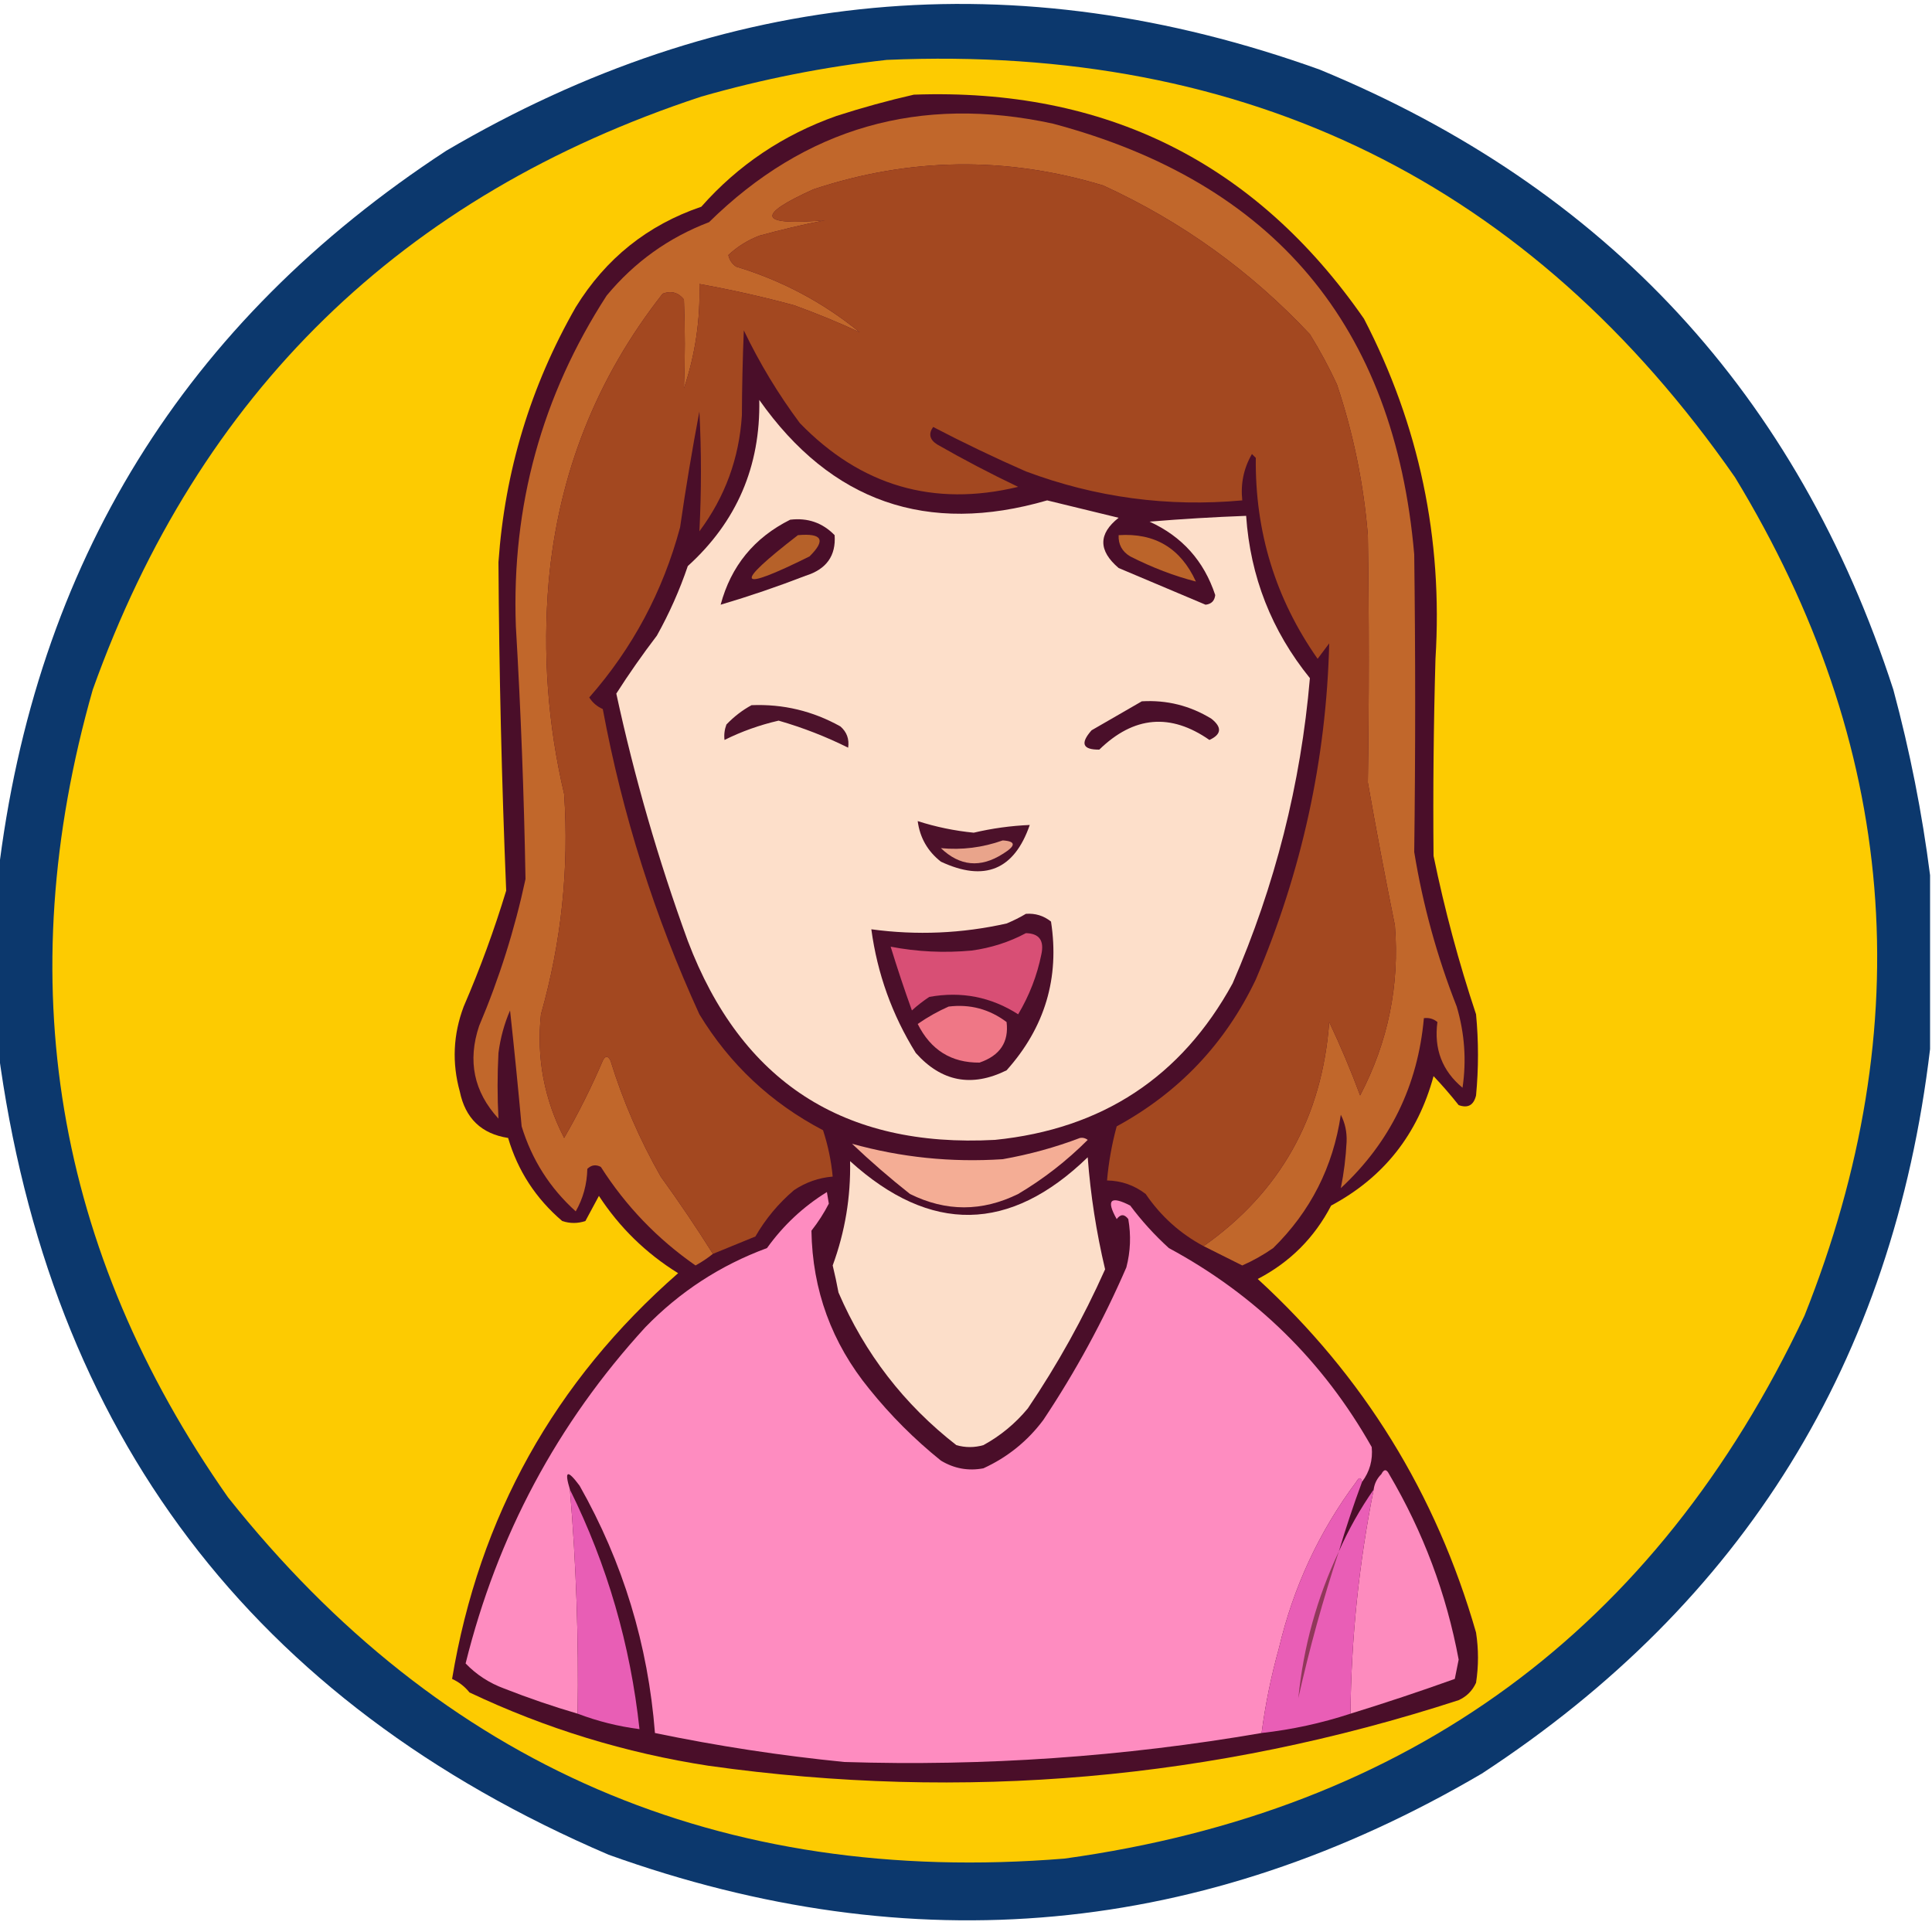 <?xml version="1.0" encoding="UTF-8"?>
<!DOCTYPE svg PUBLIC "-//W3C//DTD SVG 1.1//EN" "http://www.w3.org/Graphics/SVG/1.1/DTD/svg11.dtd">
<svg xmlns="http://www.w3.org/2000/svg" version="1.1" width="500px" height="500px" style="shape-rendering:geometricPrecision; text-rendering:geometricPrecision; image-rendering:optimizeQuality; fill-rule:evenodd; clip-rule:evenodd" xmlns:xlink="http://www.w3.org/1999/xlink">
<g><path style="opacity:0.958" fill="#033067" d="M 499.5,226.5 C 499.5,241.5 499.5,256.5 499.5,271.5C 489.907,352.223 451.24,414.723 383.5,459C 311.522,501.255 236.189,508.255 157.5,480C 65.324,440.498 12.657,370.998 -0.5,271.5C -0.5,256.5 -0.5,241.5 -0.5,226.5C 9.092,145.779 47.759,83.279 115.5,39C 187.475,-3.255 262.808,-10.255 341.5,18C 415.725,48.612 465.225,102.112 490,178.5C 494.285,194.424 497.452,210.424 499.5,226.5 Z"/></g>
<g><path style="opacity:1" fill="#fdcb01" d="M 229.5,15.5 C 322.876,11.441 396.043,47.441 449,123.5C 491.084,192.723 497.084,265.056 467,340.5C 428.606,421.8 364.773,468.634 275.5,481C 186.459,488.215 114.293,457.048 59,387.5C 14.175,323.553 2.509,253.886 24,178.5C 51.487,101.68 103.987,50.513 181.5,25C 197.371,20.459 213.371,17.292 229.5,15.5 Z"/></g>
<g><path style="opacity:1" fill="#4a0e29" d="M 236.5,24.5 C 286.114,22.724 324.947,42.057 353,82.5C 367.282,110.074 373.449,139.408 371.5,170.5C 371.013,187.504 370.846,204.504 371,221.5C 373.851,235.387 377.518,249.053 382,262.5C 382.667,269.5 382.667,276.5 382,283.5C 381.388,286.032 379.888,286.865 377.5,286C 375.451,283.407 373.285,280.907 371,278.5C 366.926,293.559 358.092,304.726 344.5,312C 340.167,320.333 333.833,326.667 325.5,331C 352.838,356.056 371.671,386.556 382,422.5C 382.667,426.833 382.667,431.167 382,435.5C 381.052,437.57 379.552,439.07 377.5,440C 314.165,460.584 249.498,466.251 183.5,457C 161.883,453.683 141.217,447.349 121.5,438C 120.271,436.471 118.771,435.304 117,434.5C 123.998,392.502 143.498,357.502 175.5,329.5C 167.189,324.356 160.356,317.69 155,309.5C 153.836,311.649 152.67,313.815 151.5,316C 149.5,316.667 147.5,316.667 145.5,316C 138.679,310.181 134.013,303.014 131.5,294.5C 124.596,293.431 120.43,289.431 119,282.5C 116.942,275.074 117.275,267.74 120,260.5C 124.236,250.697 127.903,240.697 131,230.5C 129.835,202.186 129.169,173.852 129,145.5C 130.642,121.94 137.309,99.939 149,79.5C 156.755,66.905 167.588,58.238 181.5,53.5C 191.018,42.721 202.685,34.888 216.5,30C 223.211,27.839 229.878,26.006 236.5,24.5 Z"/></g>
<g><path style="opacity:1" fill="#c1672b" d="M 311.5,322.5 C 331.349,308.493 342.182,289.159 344,264.5C 346.942,270.718 349.609,277.051 352,283.5C 359.231,269.677 362.231,255.011 361,239.5C 358.507,227.195 356.173,214.861 354,202.5C 354.317,181.172 354.317,159.839 354,138.5C 352.905,125.157 350.238,112.157 346,99.5C 343.921,95.007 341.588,90.674 339,86.5C 323.657,70.15 305.824,57.316 285.5,48C 260.394,40.404 235.394,40.737 210.5,49C 195.428,55.801 196.428,58.467 213.5,57C 207.787,58.126 202.12,59.46 196.5,61C 193.467,62.178 190.801,63.844 188.5,66C 188.759,67.261 189.426,68.261 190.5,69C 202.341,72.585 213.007,78.252 222.5,86C 217.088,83.474 211.422,81.141 205.5,79C 197.367,76.8 189.2,74.967 181,73.5C 181.262,82.779 179.928,91.779 177,100.5C 177.309,92.848 177.309,85.181 177,77.5C 175.534,75.675 173.701,75.175 171.5,76C 154.369,97.789 144.535,122.622 142,150.5C 140.418,169.08 141.751,187.413 146,205.5C 147.286,224.835 145.286,243.835 140,262.5C 138.815,273.762 140.815,284.429 146,294.5C 149.704,288.079 153.037,281.412 156,274.5C 156.667,273.167 157.333,273.167 158,274.5C 161.233,284.966 165.566,294.966 171,304.5C 175.747,311.066 180.247,317.732 184.5,324.5C 183.115,325.614 181.615,326.614 180,327.5C 170.123,320.623 161.956,312.123 155.5,302C 154.216,301.316 153.049,301.483 152,302.5C 151.915,306.471 150.915,310.138 149,313.5C 142.323,307.488 137.657,300.155 135,291.5C 134.082,281.398 133.082,271.398 132,261.5C 130.502,264.967 129.502,268.634 129,272.5C 128.7,278.186 128.7,283.853 129,289.5C 122.627,282.557 120.96,274.557 124,265.5C 129.204,253.222 133.204,240.555 136,227.5C 135.619,205.663 134.786,183.83 133.5,162C 132.392,130.922 140.225,102.422 157,76.5C 164.193,67.825 173.027,61.492 183.5,57.5C 208.395,33.02 238.061,24.52 272.5,32C 329.734,47.239 360.9,84.406 366,143.5C 366.327,169.171 366.327,194.838 366,220.5C 368.24,234.221 371.907,247.555 377,260.5C 379.048,267.431 379.548,274.431 378.5,281.5C 373.238,277.133 371.072,271.466 372,264.5C 370.989,263.663 369.822,263.33 368.5,263.5C 366.94,280.953 359.773,295.619 347,307.5C 347.79,303.628 348.29,299.628 348.5,295.5C 348.603,292.963 348.103,290.629 347,288.5C 345.006,301.989 339.172,313.489 329.5,323C 326.958,324.77 324.291,326.27 321.5,327.5C 318.173,325.844 314.839,324.177 311.5,322.5 Z"/></g>
<g><path style="opacity:1" fill="#a34820" d="M 311.5,322.5 C 305.425,319.261 300.425,314.761 296.5,309C 293.562,306.743 290.229,305.576 286.5,305.5C 286.915,300.759 287.749,296.093 289,291.5C 305.108,282.725 317.108,270.059 325,253.5C 336.921,225.508 343.254,196.508 344,166.5C 343,167.833 342,169.167 341,170.5C 330.115,154.982 324.782,137.649 325,118.5C 324.667,118.167 324.333,117.833 324,117.5C 321.87,121.172 321.037,125.172 321.5,129.5C 302.217,131.257 283.55,128.757 265.5,122C 257.378,118.439 249.378,114.606 241.5,110.5C 240.246,112.259 240.579,113.759 242.5,115C 249.342,118.922 256.342,122.588 263.5,126C 241.624,131.267 222.791,125.767 207,109.5C 201.413,101.999 196.579,93.999 192.5,85.5C 192.199,92.795 192.032,100.128 192,107.5C 191.294,118.622 187.627,128.622 181,137.5C 181.536,127.198 181.536,116.865 181,106.5C 179.117,116.43 177.45,126.43 176,136.5C 171.554,153.064 163.72,167.731 152.5,180.5C 153.347,181.845 154.513,182.845 156,183.5C 161.095,210.886 169.428,237.219 181,262.5C 188.853,275.439 199.52,285.439 213,292.5C 214.283,296.414 215.116,300.414 215.5,304.5C 211.895,304.799 208.561,305.965 205.5,308C 201.452,311.446 198.118,315.446 195.5,320C 191.812,321.513 188.145,323.013 184.5,324.5C 180.247,317.732 175.747,311.066 171,304.5C 165.566,294.966 161.233,284.966 158,274.5C 157.333,273.167 156.667,273.167 156,274.5C 153.037,281.412 149.704,288.079 146,294.5C 140.815,284.429 138.815,273.762 140,262.5C 145.286,243.835 147.286,224.835 146,205.5C 141.751,187.413 140.418,169.08 142,150.5C 144.535,122.622 154.369,97.789 171.5,76C 173.701,75.175 175.534,75.675 177,77.5C 177.309,85.181 177.309,92.848 177,100.5C 179.928,91.779 181.262,82.779 181,73.5C 189.2,74.967 197.367,76.8 205.5,79C 211.422,81.141 217.088,83.474 222.5,86C 213.007,78.252 202.341,72.585 190.5,69C 189.426,68.261 188.759,67.261 188.5,66C 190.801,63.844 193.467,62.178 196.5,61C 202.12,59.46 207.787,58.126 213.5,57C 196.428,58.467 195.428,55.801 210.5,49C 235.394,40.737 260.394,40.404 285.5,48C 305.824,57.316 323.657,70.15 339,86.5C 341.588,90.674 343.921,95.007 346,99.5C 350.238,112.157 352.905,125.157 354,138.5C 354.317,159.839 354.317,181.172 354,202.5C 356.173,214.861 358.507,227.195 361,239.5C 362.231,255.011 359.231,269.677 352,283.5C 349.609,277.051 346.942,270.718 344,264.5C 342.182,289.159 331.349,308.493 311.5,322.5 Z"/></g>
<g><path style="opacity:1" fill="#fddfca" d="M 196.5,103.5 C 215.089,129.871 239.922,138.537 271,129.5C 277.167,131 283.333,132.5 289.5,134C 284.222,138.158 284.222,142.491 289.5,147C 297,150.167 304.5,153.333 312,156.5C 313.5,156.333 314.333,155.5 314.5,154C 311.593,145.178 305.926,138.845 297.5,135C 305.826,134.31 314.159,133.81 322.5,133.5C 323.581,149.243 329.081,163.243 339,175.5C 336.657,202.874 329.99,229.208 319,254.5C 305.759,278.696 285.259,292.196 257.5,295C 218.329,297.128 191.829,279.962 178,243.5C 170.373,222.582 164.206,201.248 159.5,179.5C 162.771,174.386 166.271,169.386 170,164.5C 173.216,158.736 175.883,152.736 178,146.5C 190.664,135.023 196.83,120.689 196.5,103.5 Z"/></g>
<g><path style="opacity:1" fill="#490e29" d="M 204.5,134.5 C 209.039,133.957 212.873,135.29 216,138.5C 216.379,143.823 213.879,147.323 208.5,149C 201.243,151.808 193.91,154.308 186.5,156.5C 189.178,146.492 195.178,139.159 204.5,134.5 Z"/></g>
<g><path style="opacity:1" fill="#bb642a" d="M 289.5,138.5 C 298.887,137.874 305.553,141.874 309.5,150.5C 303.893,149.065 298.226,146.898 292.5,144C 290.393,142.736 289.393,140.903 289.5,138.5 Z"/></g>
<g><path style="opacity:1" fill="#b66129" d="M 206.5,138.5 C 212.798,137.931 213.798,139.764 209.5,144C 190.606,153.382 189.606,151.549 206.5,138.5 Z"/></g>
<g><path style="opacity:1" fill="#4c122b" d="M 194.5,182.5 C 202.669,182.166 210.336,183.999 217.5,188C 219.155,189.444 219.822,191.278 219.5,193.5C 213.764,190.638 207.764,188.304 201.5,186.5C 196.577,187.636 191.911,189.303 187.5,191.5C 187.343,190.127 187.51,188.793 188,187.5C 189.965,185.45 192.132,183.783 194.5,182.5 Z"/></g>
<g><path style="opacity:1" fill="#4a0f2a" d="M 295.5,181.5 C 301.974,181.119 307.974,182.619 313.5,186C 316.303,188.222 316.137,190.055 313,191.5C 302.921,184.479 293.421,185.312 284.5,194C 280.176,194.045 279.51,192.379 282.5,189C 286.896,186.473 291.229,183.973 295.5,181.5 Z"/></g>
<g><path style="opacity:1" fill="#4c112a" d="M 237.5,212.5 C 242.202,214.009 247.035,215.009 252,215.5C 256.753,214.38 261.586,213.713 266.5,213.5C 262.479,225.125 254.813,228.291 243.5,223C 240.066,220.297 238.066,216.797 237.5,212.5 Z"/></g>
<g><path style="opacity:1" fill="#e9a48b" d="M 259.5,217.5 C 262.97,217.71 262.97,218.877 259.5,221C 253.735,224.675 248.402,224.175 243.5,219.5C 248.934,220.022 254.267,219.356 259.5,217.5 Z"/></g>
<g><path style="opacity:1" fill="#4b0f2a" d="M 265.5,236.5 C 267.936,236.317 270.103,236.984 272,238.5C 274.256,253.073 270.422,265.906 260.5,277C 251.478,281.456 243.644,279.956 237,272.5C 230.882,262.644 227.048,251.978 225.5,240.5C 237.256,242.093 248.923,241.593 260.5,239C 262.315,238.243 263.981,237.41 265.5,236.5 Z"/></g>
<g><path style="opacity:1" fill="#d84f75" d="M 265.5,241.5 C 268.95,241.573 270.283,243.406 269.5,247C 268.398,252.466 266.398,257.633 263.5,262.5C 256.467,257.994 248.8,256.494 240.5,258C 238.91,259.046 237.41,260.213 236,261.5C 234.044,256.072 232.211,250.572 230.5,245C 237.387,246.324 244.387,246.657 251.5,246C 256.523,245.307 261.189,243.807 265.5,241.5 Z"/></g>
<g><path style="opacity:1" fill="#ef7786" d="M 245.5,260.5 C 251.034,259.817 256.034,261.151 260.5,264.5C 261.135,269.682 258.802,273.182 253.5,275C 246.197,275.066 240.864,271.733 237.5,265C 240.099,263.205 242.766,261.705 245.5,260.5 Z"/></g>
<g><path style="opacity:1" fill="#f4ad95" d="M 279.5,294.5 C 280.239,294.369 280.906,294.536 281.5,295C 276.072,300.431 270.072,305.098 263.5,309C 254.139,313.611 244.806,313.611 235.5,309C 230.313,304.903 225.313,300.57 220.5,296C 233.175,299.541 246.175,300.874 259.5,300C 266.456,298.764 273.122,296.931 279.5,294.5 Z"/></g>
<g><path style="opacity:1" fill="#fcdec9" d="M 281.5,299.5 C 282.224,309.212 283.724,318.879 286,328.5C 280.362,341.113 273.695,353.113 266,364.5C 262.749,368.422 258.916,371.588 254.5,374C 252.167,374.667 249.833,374.667 247.5,374C 233.986,363.478 223.819,350.311 217,334.5C 216.564,332.153 216.064,329.819 215.5,327.5C 218.694,318.787 220.194,309.787 220,300.5C 240.833,319.378 261.333,319.044 281.5,299.5 Z"/></g>
<g><path style="opacity:1" fill="#fe8cc0" d="M 352.5,383.5 C 352.19,382.262 351.69,382.262 351,383.5C 341.386,396.398 334.719,410.732 331,426.5C 328.974,433.739 327.474,441.073 326.5,448.5C 290.792,454.652 254.792,457.152 218.5,456C 202.032,454.366 185.699,451.866 169.5,448.5C 167.723,425.672 161.223,404.339 150,384.5C 146.824,380.222 145.991,380.556 147.5,385.5C 149.12,404.787 149.787,424.12 149.5,443.5C 143.106,441.629 136.772,439.463 130.5,437C 126.618,435.566 123.285,433.4 120.5,430.5C 128.713,397.397 144.213,368.397 167,343.5C 175.957,334.273 186.457,327.44 198.5,323C 202.71,317.122 207.877,312.289 214,308.5C 214.167,309.5 214.333,310.5 214.5,311.5C 213.262,313.924 211.762,316.258 210,318.5C 210.241,333.887 215.241,347.554 225,359.5C 230.5,366.333 236.667,372.5 243.5,378C 246.932,380.072 250.598,380.738 254.5,380C 260.752,377.131 265.919,372.964 270,367.5C 278.332,355.006 285.499,341.839 291.5,328C 292.572,323.876 292.738,319.71 292,315.5C 291,314.167 290,314.167 289,315.5C 286.205,310.534 287.372,309.368 292.5,312C 295.464,315.966 298.797,319.633 302.5,323C 324.949,335.115 342.449,352.282 355,374.5C 355.314,377.858 354.48,380.858 352.5,383.5 Z"/></g>
<g><path style="opacity:1" fill="#fd8bbe" d="M 349.5,443.5 C 349.691,423.972 351.691,404.639 355.5,385.5C 355.703,383.956 356.37,382.622 357.5,381.5C 358.167,380.167 358.833,380.167 359.5,381.5C 368.331,396.486 374.331,412.486 377.5,429.5C 377.167,431.167 376.833,432.833 376.5,434.5C 367.535,437.711 358.535,440.711 349.5,443.5 Z"/></g>
<g><path style="opacity:1" fill="#e95eb6" d="M 352.5,383.5 C 350.298,389.438 348.298,395.438 346.5,401.5C 348.979,395.875 351.979,390.542 355.5,385.5C 351.691,404.639 349.691,423.972 349.5,443.5C 342.012,445.955 334.345,447.622 326.5,448.5C 327.474,441.073 328.974,433.739 331,426.5C 334.719,410.732 341.386,396.398 351,383.5C 351.69,382.262 352.19,382.262 352.5,383.5 Z"/></g>
<g><path style="opacity:1" fill="#e85eb5" d="M 147.5,385.5 C 157.141,404.988 163.141,425.655 165.5,447.5C 159.989,446.789 154.655,445.455 149.5,443.5C 149.787,424.12 149.12,404.787 147.5,385.5 Z"/></g>
<g><path style="opacity:1" fill="#90385a" d="M 346.5,401.5 C 342.381,413.976 338.881,426.642 336,439.5C 337.328,426.182 340.828,413.515 346.5,401.5 Z"/></g>
</svg>
